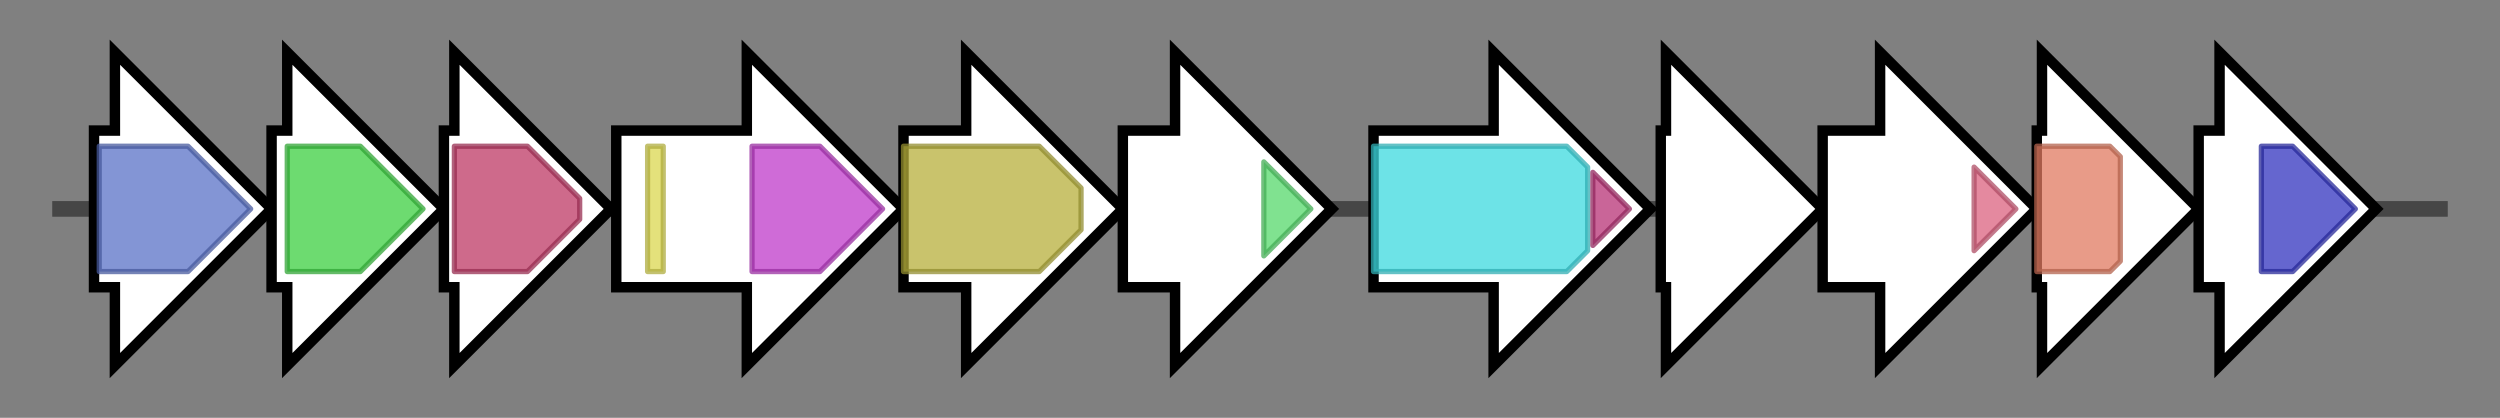 <svg version="1.1" baseProfile="full" xmlns="http://www.w3.org/2000/svg" width="478.7" height="80">
	<rect width="100%" height="100%" fill="#808080" stroke="none"/>
	<g>
		<line x1="10" y1="40.0" x2="468.7" y2="40.0" style="stroke:rgb(70,70,70); stroke-width:3 "/>
		<g>
			<title>bra1
putative aminotransferase</title>
			<polygon class="bra1
putative aminotransferase" points="18,25 22,25 22,10 52,40 22,70 22,55 18,55" fill="rgb(255,255,255)" fill-opacity="1.0" stroke="rgb(0,0,0)" stroke-width="2"  />
			<g>
				<title>Aminotran_1_2 (PF00155)
"Aminotransferase class I and II"</title>
				<polygon class="PF00155" points="19,28 36,28 48,40 36,52 19,52" stroke-linejoin="round" width="31" height="24" fill="rgb(89,113,198)" stroke="rgb(71,90,158)" stroke-width="1" opacity="0.75" />
			</g>
		</g>
		<g>
			<title>bra2
geranylgeranyl diphosphate synthase</title>
			<polygon class="bra2
geranylgeranyl diphosphate synthase" points="52,25 55,25 55,10 85,40 55,70 55,55 52,55" fill="rgb(255,255,255)" fill-opacity="1.0" stroke="rgb(0,0,0)" stroke-width="2"  />
			<g>
				<title>polyprenyl_synt (PF00348)
"Polyprenyl synthetase"</title>
				<polygon class="PF00348" points="55,28 69,28 81,40 69,52 55,52" stroke-linejoin="round" width="27" height="24" fill="rgb(61,206,65)" stroke="rgb(48,164,52)" stroke-width="1" opacity="0.75" />
			</g>
		</g>
		<g>
			<title>bra3
prenyl transferase</title>
			<polygon class="bra3
prenyl transferase" points="85,25 87,25 87,10 117,40 87,70 87,55 85,55" fill="rgb(255,255,255)" fill-opacity="1.0" stroke="rgb(0,0,0)" stroke-width="2"  />
			<g>
				<title>UbiA (PF01040)
"UbiA prenyltransferase family"</title>
				<polygon class="PF01040" points="87,28 101,28 111,38 111,42 101,52 87,52" stroke-linejoin="round" width="24" height="24" fill="rgb(189,57,100)" stroke="rgb(151,45,80)" stroke-width="1" opacity="0.75" />
			</g>
		</g>
		<g>
			<title>bra4
diterpene cyclase</title>
			<polygon class="bra4
diterpene cyclase" points="118,25 143,25 143,10 173,40 143,70 143,55 118,55" fill="rgb(255,255,255)" fill-opacity="1.0" stroke="rgb(0,0,0)" stroke-width="2"  />
			<g>
				<title>Prenyltrans (PF00432)
"Prenyltransferase and squalene oxidase repeat"</title>
				<rect class="PF00432" x="124" y="28" stroke-linejoin="round" width="3" height="24" fill="rgb(218,215,79)" stroke="rgb(174,172,63)" stroke-width="1" opacity="0.75" />
			</g>
			<g>
				<title>SQHop_cyclase_C (PF13243)
"Squalene-hopene cyclase C-terminal domain"</title>
				<polygon class="PF13243" points="144,28 157,28 169,40 157,52 144,52" stroke-linejoin="round" width="28" height="24" fill="rgb(191,58,201)" stroke="rgb(152,46,160)" stroke-width="1" opacity="0.75" />
			</g>
		</g>
		<g>
			<title>bra5
putative geranylgeranyl diphosphate epoxidase</title>
			<polygon class="bra5
putative geranylgeranyl diphosphate epoxidase" points="173,25 185,25 185,10 215,40 185,70 185,55 173,55" fill="rgb(255,255,255)" fill-opacity="1.0" stroke="rgb(0,0,0)" stroke-width="2"  />
			<g>
				<title>FAD_binding_3 (PF01494)
"FAD binding domain"</title>
				<polygon class="PF01494" points="173,28 199,28 207,36 207,44 199,52 173,52" stroke-linejoin="round" width="34" height="24" fill="rgb(182,175,59)" stroke="rgb(145,140,47)" stroke-width="1" opacity="0.75" />
			</g>
		</g>
		<g>
			<title>bra6
P450</title>
			<polygon class="bra6
P450" points="215,25 225,25 225,10 255,40 225,70 225,55 215,55" fill="rgb(255,255,255)" fill-opacity="1.0" stroke="rgb(0,0,0)" stroke-width="2"  />
			<g>
				<title>p450 (PF00067)
"Cytochrome P450"</title>
				<polygon class="PF00067" points="242,31 251,40 251,40 242,49" stroke-linejoin="round" width="9" height="24" fill="rgb(85,216,107)" stroke="rgb(68,172,85)" stroke-width="1" opacity="0.75" />
			</g>
		</g>
		<g>
			<title>bra7
putative 2,3-dihydroxybenzoate-AMP ligase</title>
			<polygon class="bra7
putative 2,3-dihydroxybenzoate-AMP ligase" points="263,25 286,25 286,10 316,40 286,70 286,55 263,55" fill="rgb(255,255,255)" fill-opacity="1.0" stroke="rgb(0,0,0)" stroke-width="2"  />
			<g>
				<title>AMP-binding (PF00501)
"AMP-binding enzyme"</title>
				<polygon class="PF00501" points="263,28 300,28 304,32 304,48 300,52 263,52" stroke-linejoin="round" width="41" height="24" fill="rgb(60,217,223)" stroke="rgb(48,173,178)" stroke-width="1" opacity="0.75" />
			</g>
			<g>
				<title>AMP-binding_C (PF13193)
"AMP-binding enzyme C-terminal domain"</title>
				<polygon class="PF13193" points="305,33 312,40 312,40 305,47" stroke-linejoin="round" width="7" height="24" fill="rgb(182,50,118)" stroke="rgb(145,39,94)" stroke-width="1" opacity="0.75" />
			</g>
		</g>
		<g>
			<title>bra8
putative oxidase</title>
			<polygon class="bra8
putative oxidase" points="318,25 319,25 319,10 349,40 319,70 319,55 318,55" fill="rgb(255,255,255)" fill-opacity="1.0" stroke="rgb(0,0,0)" stroke-width="2"  />
		</g>
		<g>
			<title>bra9
hypothetical protein</title>
			<polygon class="bra9
hypothetical protein" points="349,25 360,25 360,10 390,40 360,70 360,55 349,55" fill="rgb(255,255,255)" fill-opacity="1.0" stroke="rgb(0,0,0)" stroke-width="2"  />
			<g>
				<title>PapA_C (PF16911)
"Phthiocerol/phthiodiolone dimycocerosyl transferase C-terminus"</title>
				<polygon class="PF16911" points="378,32 386,40 378,48" stroke-linejoin="round" width="11" height="24" fill="rgb(219,98,127)" stroke="rgb(175,78,101)" stroke-width="1" opacity="0.75" />
			</g>
		</g>
		<g>
			<title>bra10
putative dTDP-rhamnosyl transferase</title>
			<polygon class="bra10
putative dTDP-rhamnosyl transferase" points="390,25 391,25 391,10 421,40 391,70 391,55 390,55" fill="rgb(255,255,255)" fill-opacity="1.0" stroke="rgb(0,0,0)" stroke-width="2"  />
			<g>
				<title>Glycos_transf_2 (PF00535)
"Glycosyl transferase family 2"</title>
				<polygon class="PF00535" points="390,28 404,28 406,30 406,50 404,52 390,52" stroke-linejoin="round" width="16" height="24" fill="rgb(224,122,96)" stroke="rgb(179,97,76)" stroke-width="1" opacity="0.75" />
			</g>
		</g>
		<g>
			<title>bra11
O-methyltransferase</title>
			<polygon class="bra11
O-methyltransferase" points="421,25 425,25 425,10 455,40 425,70 425,55 421,55" fill="rgb(255,255,255)" fill-opacity="1.0" stroke="rgb(0,0,0)" stroke-width="2"  />
			<g>
				<title>Methyltransf_2 (PF00891)
"O-methyltransferase domain"</title>
				<polygon class="PF00891" points="433,28 439,28 451,40 439,52 433,52" stroke-linejoin="round" width="20" height="24" fill="rgb(50,51,190)" stroke="rgb(39,40,152)" stroke-width="1" opacity="0.75" />
			</g>
		</g>
	</g>
</svg>
